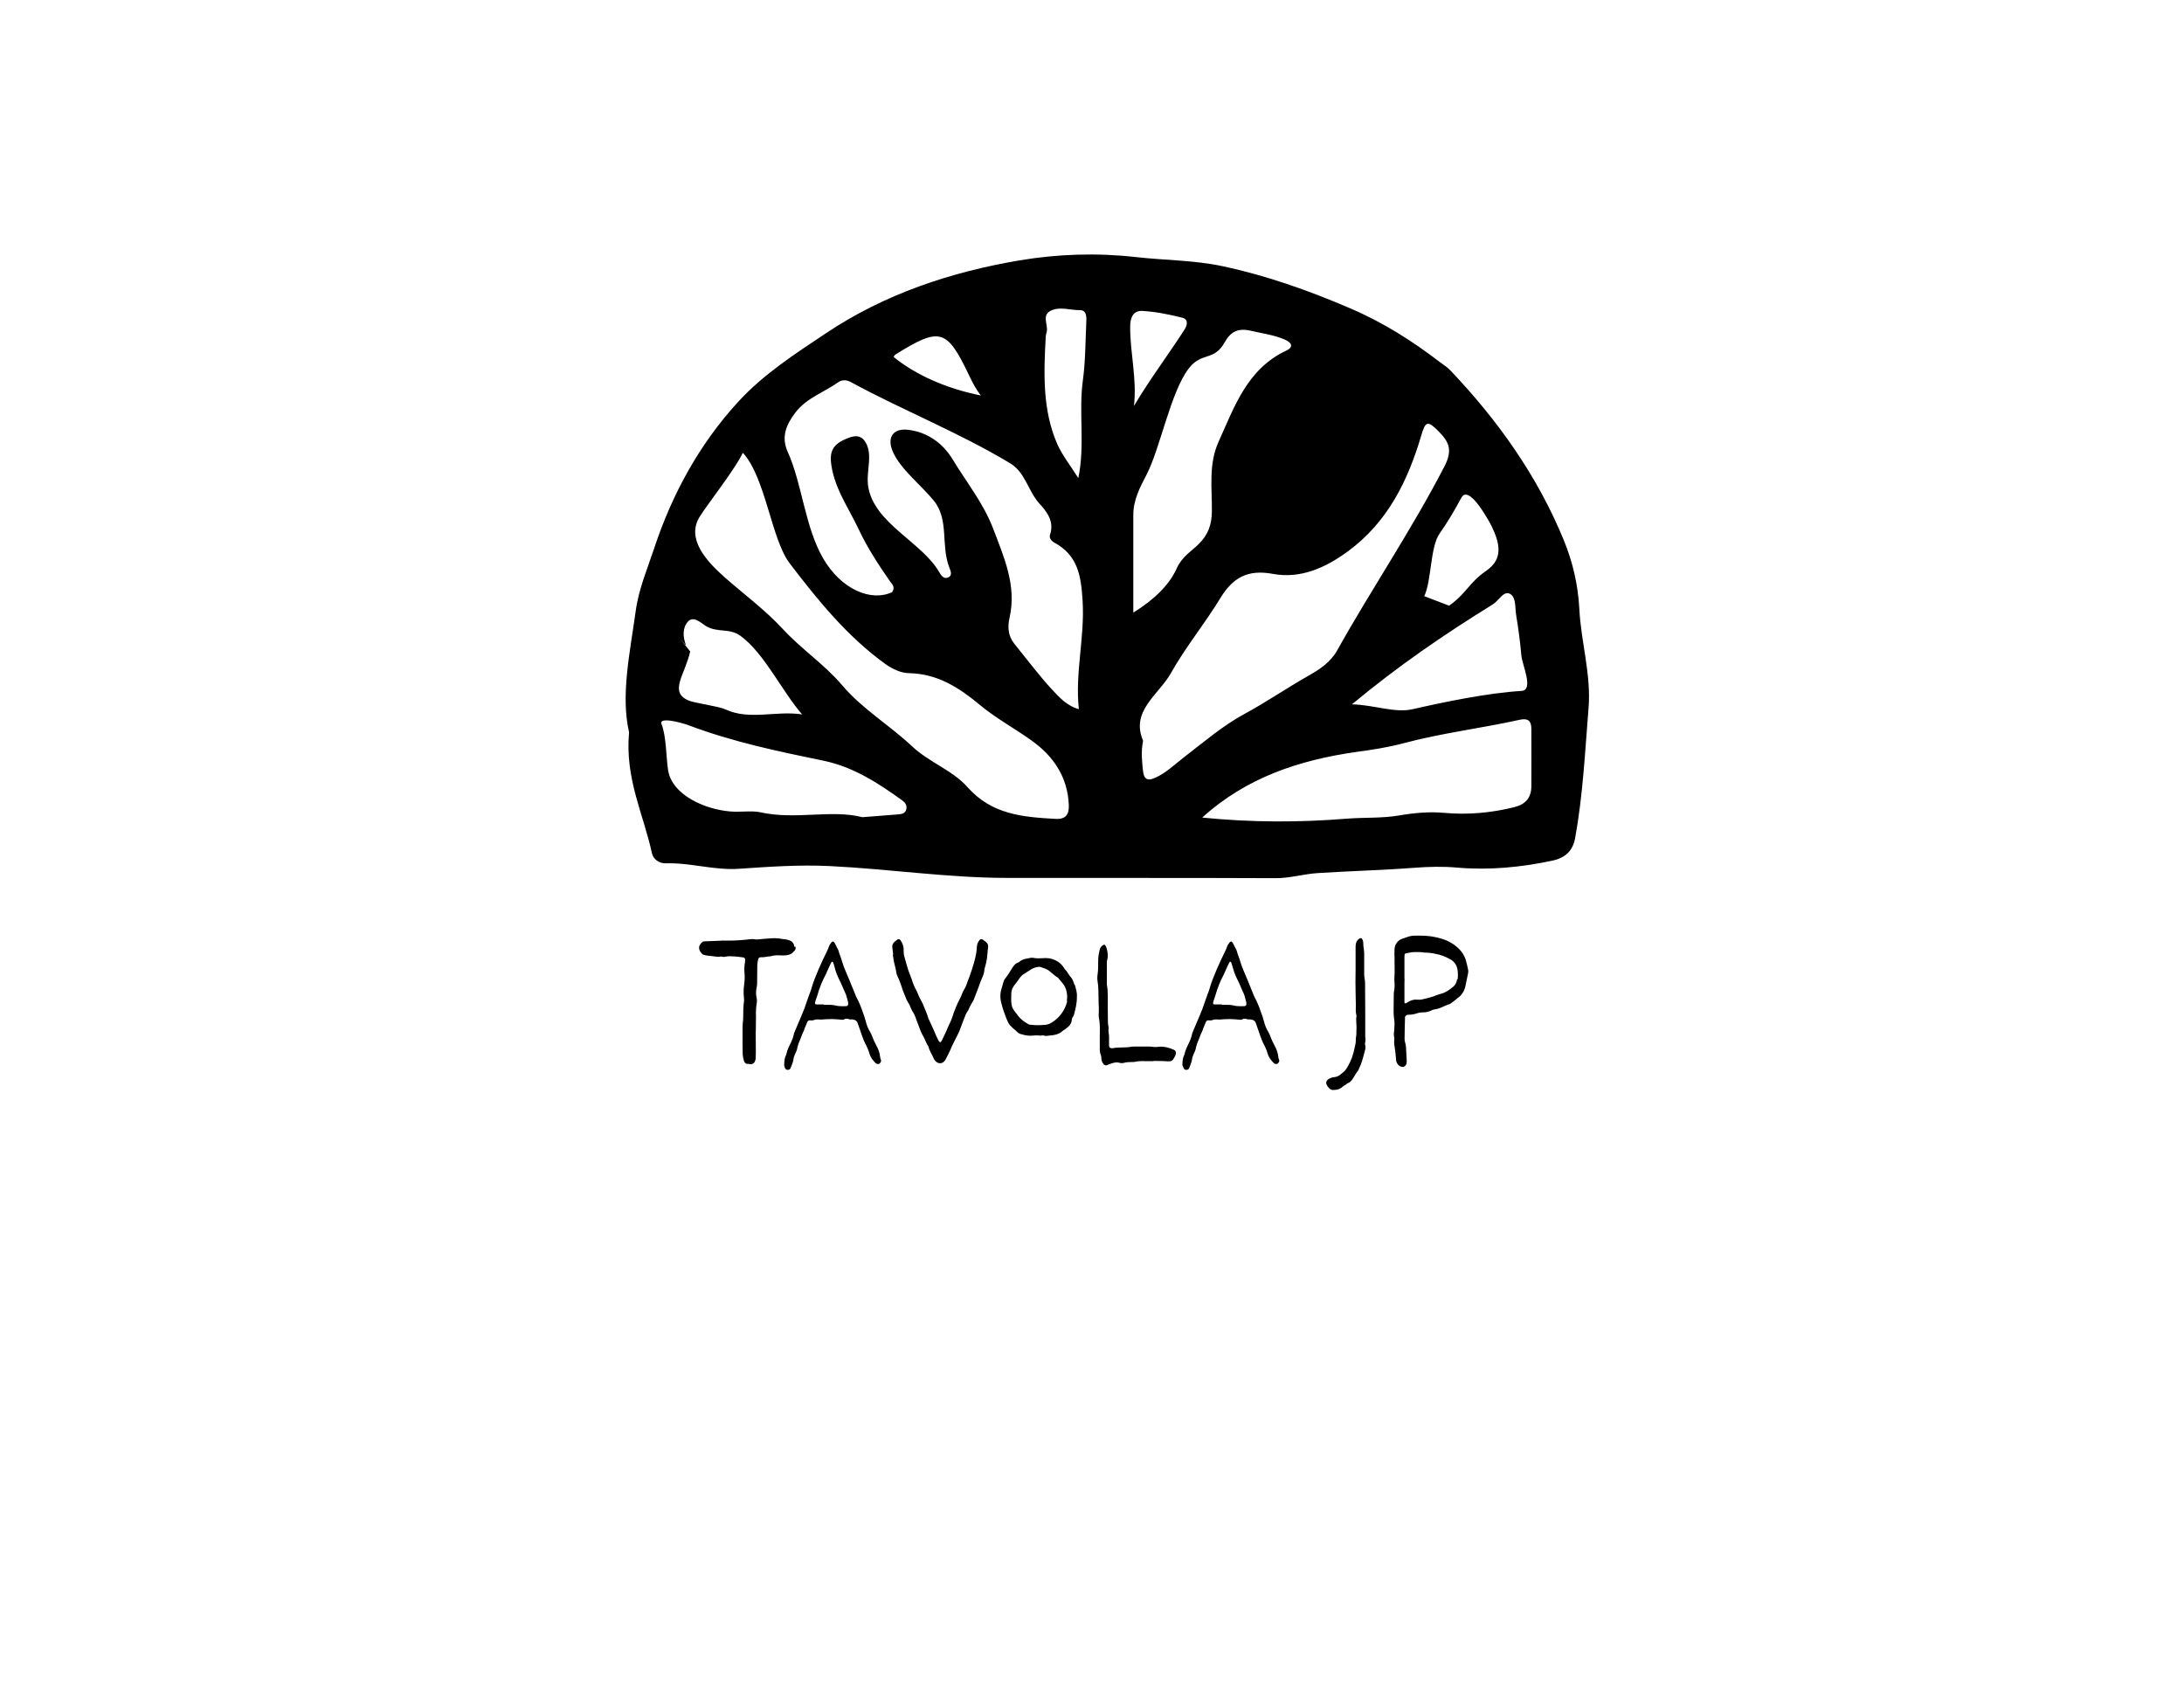 <?xml version="1.0" encoding="utf-8"?>
<!-- Generator: Adobe Illustrator 26.5.0, SVG Export Plug-In . SVG Version: 6.00 Build 0)  -->
<svg version="1.1" id="Layer_1" xmlns="http://www.w3.org/2000/svg" xmlns:xlink="http://www.w3.org/1999/xlink" x="0px" y="0px"
	 viewBox="0 0 167.62 130.6" style="enable-background:new 0 0 167.62 130.6;" xml:space="preserve">
<g>
	<path d="M48.28,56.2c-0.65-2.86,0.06-6.06,0.51-9.31c0.24-1.75,0.92-3.3,1.44-4.88c1.37-4.12,3.45-7.93,6.42-11.17
		c1.94-2.12,4.36-3.68,6.73-5.26c4.51-3.02,9.6-4.71,14.88-5.6c2.91-0.49,5.93-0.59,8.94-0.25c2.21,0.25,4.44,0.23,6.64,0.7
		c3.38,0.72,6.59,1.86,9.76,3.22c2.54,1.08,4.79,2.51,6.94,4.16c0.27,0.2,0.56,0.38,0.79,0.63c3.64,3.83,6.67,8.09,8.68,12.99
		c0.68,1.65,1.1,3.41,1.2,5.26c0.12,2.55,0.92,5.05,0.71,7.64c-0.27,3.34-0.43,6.69-1.03,9.99c-0.18,1-0.8,1.53-1.77,1.73
		c-2.4,0.51-4.83,0.74-7.28,0.53c-1.1-0.1-2.17-0.07-3.26,0.01c-2.48,0.19-4.97,0.25-7.45,0.41c-1.09,0.07-2.14,0.4-3.25,0.39
		c-6.85-0.03-13.7-0.01-20.55-0.02c-4.58,0-9.12-0.69-13.68-0.91c-2.28-0.11-4.62,0.05-6.93,0.21c-1.91,0.13-3.74-0.48-5.64-0.42
		c-0.46,0.01-0.95-0.29-1.05-0.79C49.41,62.54,47.95,59.76,48.28,56.2z M82.8,54.42c-0.3-2.82,0.46-5.51,0.29-8.3
		c-0.12-1.96-0.37-3.5-2.17-4.48c-0.26-0.14-0.41-0.38-0.33-0.61c0.34-1.02-0.25-1.77-0.82-2.39c-0.87-0.96-1.07-2.39-2.26-3.1
		c-3.93-2.36-8.21-4.05-12.23-6.23c-0.35-0.19-0.69-0.16-0.96,0.03c-1.08,0.77-2.39,1.18-3.26,2.3c-0.74,0.96-1.11,1.9-0.61,3.02
		c1.12,2.48,1.32,5.76,2.72,8.18c1.4,2.42,3.71,3.35,5.3,2.6c0.27-0.42-0.02-0.62-0.17-0.84c-0.89-1.28-1.74-2.58-2.4-3.99
		c-0.8-1.7-1.95-3.26-2.13-5.22c-0.07-0.79,0.26-1.29,0.94-1.61c0.55-0.26,1.2-0.54,1.63,0.03c0.73,0.96,0.11,2.32,0.29,3.51
		c0.44,2.83,4.11,4.27,5.44,6.56c0.14,0.25,0.35,0.57,0.68,0.44c0.38-0.15,0.21-0.51,0.11-0.77c-0.67-1.72,0-3.65-1.19-5.13
		c-0.94-1.16-2.57-2.42-3.15-3.77c-0.46-1.07,0.01-1.8,1.16-1.67c1.51,0.17,2.69,1.04,3.44,2.28c1.06,1.75,2.37,3.37,3.11,5.32
		c0.83,2.19,1.8,4.35,1.26,6.79c-0.17,0.74-0.13,1.42,0.36,2.03c0.95,1.17,1.86,2.39,2.88,3.5C81.28,53.48,81.84,54.15,82.8,54.42z
		 M87.73,56.84c-0.17,0.86-0.08,1.57-0.01,2.28c0.07,0.71,0.36,0.84,1,0.54c0.82-0.39,1.44-1,2.14-1.54
		c1.51-1.16,2.97-2.42,4.63-3.32c1.7-0.92,3.28-2.01,4.96-2.96c0.82-0.46,1.67-1.03,2.16-1.9c2.66-4.76,5.74-9.29,8.25-14.15
		c0.66-1.27,0.33-1.9-0.45-2.69c-0.84-0.85-1.01-0.79-1.34,0.35c-1.03,3.48-2.58,6.63-5.62,8.86c-1.73,1.27-3.63,2.12-5.76,1.73
		c-1.92-0.36-3.07,0.28-4.03,1.86c-1.19,1.96-2.67,3.75-3.79,5.75C88.93,53.32,86.75,54.55,87.73,56.84z M57.01,34.74
		c-0.52,1.17-2.69,3.92-3.3,4.9c-1.06,1.67,0.45,3.38,1.94,4.69c1.48,1.3,3.09,2.49,4.42,3.93c1.43,1.55,3.2,2.72,4.56,4.32
		c1.56,1.84,3.65,3.07,5.38,4.7c1.3,1.22,3.1,1.83,4.24,3.12c1.88,2.12,4.26,2.3,6.76,2.44c0.82,0.05,1.05-0.38,1.02-1.07
		c-0.09-2.13-1.16-3.73-2.84-4.93c-1.29-0.93-2.71-1.69-3.93-2.7c-1.61-1.34-3.26-2.43-5.46-2.48c-0.66-0.01-1.3-0.31-1.87-0.72
		c-2.93-2.12-5.17-4.89-7.33-7.72C59.18,41.33,58.77,36.67,57.01,34.74z M92.27,62.74c3.78,0.38,7.46,0.38,11.14,0.08
		c1.32-0.1,2.66-0.02,3.95-0.24c1.18-0.2,2.32-0.31,3.5-0.2c1.81,0.16,3.6,0,5.36-0.44c0.86-0.21,1.31-0.73,1.31-1.6
		c0.01-1.47,0-2.94,0-4.41c0-0.6-0.25-0.83-0.87-0.7c-2.97,0.66-6.01,1.02-8.96,1.81c-1.17,0.31-2.38,0.5-3.58,0.66
		C99.76,58.32,95.69,59.64,92.27,62.74z M86.98,47.01c1.62-1,2.77-2.14,3.32-3.37c0.43-0.95,1.12-1.31,1.71-1.9
		c0.71-0.7,0.99-1.48,1-2.48c0.02-1.79-0.27-3.61,0.51-5.35c1.23-2.72,2.2-5.6,5.21-7.01c0.61-0.29,0.37-0.63-0.14-0.85
		c-0.82-0.35-1.7-0.46-2.55-0.66c-1.01-0.24-1.58,0.04-2.06,0.9c-0.82,1.46-1.77,0.68-2.77,2.02c-1.37,1.81-2.17,6.1-3.21,8.11
		c-0.5,0.95-1.02,1.95-1.02,3.09C86.98,41.94,86.98,44.36,86.98,47.01z M66.19,62.71c1.12-0.09,1.96-0.15,2.8-0.22
		c0.26-0.02,0.51-0.1,0.57-0.4c0.06-0.28-0.08-0.49-0.29-0.65c-1.85-1.34-3.78-2.59-6.05-3.06c-3.5-0.72-6.99-1.45-10.33-2.71
		c-0.73-0.27-2.34-0.66-2.12-0.11c0.38,0.97,0.35,2.58,0.51,3.57c0.32,1.89,2.83,2.98,4.76,3.14c0.77,0.07,1.65-0.08,2.3,0.06
		C61.05,62.94,63.8,62.1,66.19,62.71z M103.76,54.05c1.71,0.04,3.29,0.69,4.67,0.37c2.5-0.57,5.75-1.24,8.34-1.4
		c0.98-0.06,0.05-1.99-0.01-2.74c-0.09-1.04-0.23-2.08-0.4-3.1c-0.09-0.57,0.01-1.38-0.49-1.62c-0.49-0.23-0.84,0.54-1.3,0.82
		C110.9,48.65,107.33,51.08,103.76,54.05z M82.76,36.69c0.53-2.58,0.01-5.06,0.35-7.51c0.2-1.45,0.19-2.93,0.26-4.39
		c0.02-0.41,0.06-1-0.49-0.99c-0.75,0.01-1.53-0.3-2.23,0.04c-0.72,0.35-0.2,1.07-0.31,1.6c-0.03,0.12-0.07,0.25-0.08,0.37
		c-0.15,2.81-0.27,5.63,0.89,8.28C81.54,34.96,82.16,35.73,82.76,36.69z M61.56,54.82c-1.53-1.75-2.9-4.69-4.72-6.02
		c-0.89-0.65-1.79-0.2-2.71-0.79c-0.4-0.26-0.92-0.77-1.34-0.3c-0.41,0.46-0.39,1.16-0.15,1.78c0.07,0.18-1.17-1.38,0.33,0.5
		c-0.39,1.8-1.7,3.15-0.06,3.79c0.47,0.18,2.29,0.43,2.75,0.65C57.52,55.3,59.51,54.52,61.56,54.82z M87.03,31.15
		c1.21-2.03,2.61-3.89,3.87-5.84c0.22-0.34,0.34-0.8-0.16-0.93c-1-0.25-2.03-0.46-3.06-0.52c-0.71-0.04-0.94,0.52-0.94,1.21
		C86.73,27.09,87.27,29.08,87.03,31.15z M68.58,27.39c1.7,1.38,4.03,2.42,6.7,2.96c-0.41-0.52-0.66-1.04-0.91-1.56
		c-1.71-3.58-2.23-3.71-5.67-1.57C68.68,27.23,68.66,27.28,68.58,27.39z M109.31,45.75c0.08,0.03,1.82,0.7,1.91,0.73
		c1.38-0.99,1.47-1.72,2.86-2.69c1.31-0.91,1.04-2.1,0.38-3.45c-0.17-0.34-0.37-0.66-0.57-0.98c-0.34-0.54-1.3-1.96-1.73-1.17
		c-0.55,1.02-1,1.79-1.67,2.75C109.76,41.96,109.87,44.6,109.31,45.75z"/>
</g>
<g>
	<path d="M61.06,72.65c0.01,0.11,0.01,0.22-0.08,0.31l-0.08,0.08c-0.14,0.18-0.35,0.24-0.56,0.27c-0.1,0.01-0.2,0.01-0.29,0.01
		c-0.29-0.01-0.59-0.04-0.88,0.06c-0.27,0.01-0.53,0.1-0.8,0.08c-0.1,0-0.15,0.06-0.18,0.15c-0.04,0.17-0.07,0.34-0.07,0.5
		c-0.01,0.35-0.01,0.7-0.01,1.05c0.01,0.21,0,0.42-0.04,0.63c-0.06,0.27-0.06,0.53,0,0.8c0.03,0.13,0.03,0.25,0.01,0.38
		c-0.06,0.34-0.07,0.67-0.06,1.01c0,0.32-0.01,0.64-0.01,0.97c0,0.1-0.01,0.2-0.01,0.29c0,0.49,0.01,0.98,0.01,1.47
		c0,0.15-0.01,0.31-0.01,0.46c0,0.11-0.03,0.22-0.08,0.32c-0.06,0.11-0.18,0.18-0.31,0.18c-0.06,0-0.11-0.03-0.17-0.03
		c-0.21,0.03-0.31-0.11-0.36-0.28c-0.04-0.15-0.07-0.31-0.08-0.46c-0.01-0.27-0.01-0.53-0.01-0.8v-0.88c-0.01-0.31,0-0.62,0.04-0.92
		c0.01-0.11,0.01-0.22,0.01-0.34c0-0.38,0.01-0.76,0.06-1.13c0.01-0.07,0.01-0.14,0-0.21c-0.04-0.35-0.04-0.7,0.01-1.05
		c0.04-0.29,0.06-0.59,0.03-0.88c-0.03-0.29-0.01-0.59,0.04-0.88c0.01-0.06,0.01-0.11,0.01-0.17c0-0.04-0.01-0.08-0.04-0.11
		c-0.03-0.03-0.07-0.06-0.11-0.06c-0.28-0.03-0.56-0.08-0.84-0.08c-0.07,0-0.14-0.01-0.21-0.01c-0.1,0-0.2,0.01-0.29,0.03
		c-0.1,0.03-0.2,0.03-0.29,0c-0.03-0.01-0.06-0.01-0.08-0.01c-0.27,0.07-0.53-0.03-0.8-0.04c-0.17-0.01-0.34-0.04-0.5-0.08
		c-0.07-0.01-0.13-0.06-0.17-0.11c-0.1-0.1-0.17-0.22-0.2-0.36c-0.01-0.07-0.01-0.14,0.01-0.21c0.06-0.13,0.14-0.24,0.25-0.32
		c0.03-0.03,0.07-0.04,0.11-0.04c0.07-0.01,0.14-0.01,0.21-0.01l1.09-0.04v-0.01h0.42c0.62,0.01,1.23-0.03,1.85-0.11
		c0.08-0.01,0.17-0.01,0.25,0c0.14,0.03,0.28,0.03,0.42,0.01c0.24-0.03,0.48-0.04,0.71-0.06c0.36-0.04,0.73-0.03,1.09,0.04
		l0.25,0.03c0.08,0.01,0.17,0.04,0.25,0.07c0.22,0.06,0.38,0.25,0.39,0.49L61.06,72.65z"/>
	<path d="M60.18,81.78c0-0.04,0-0.08,0.01-0.13c0.01-0.27,0.03-0.48,0.13-0.67c0.01-0.03,0.03-0.06,0.03-0.08
		c0.07-0.35,0.24-0.66,0.39-0.98c0.08-0.17,0.14-0.34,0.18-0.52c0.01-0.08,0.04-0.17,0.08-0.25c0.18-0.42,0.35-0.84,0.53-1.25
		c0.15-0.34,0.28-0.69,0.39-1.04l0.21-0.59c0.06-0.14,0.11-0.28,0.15-0.43c0.14-0.5,0.35-0.98,0.55-1.47
		c0.18-0.43,0.39-0.85,0.59-1.27c0.08-0.15,0.15-0.32,0.21-0.49c0.03-0.08,0.07-0.15,0.13-0.22c0.13-0.2,0.22-0.18,0.32,0.01
		l0.17,0.34c0.04,0.06,0.07,0.13,0.1,0.2c0.07,0.29,0.21,0.56,0.28,0.85c0.08,0.27,0.18,0.53,0.29,0.78l0.25,0.59l0.46,1.13
		l0.08,0.2c0.2,0.36,0.36,0.74,0.49,1.13c0.1,0.25,0.18,0.5,0.25,0.77c0.07,0.28,0.18,0.55,0.32,0.78c0.06,0.1,0.11,0.2,0.15,0.31
		c0.1,0.27,0.21,0.52,0.35,0.77c0.15,0.27,0.25,0.56,0.28,0.87c0.01,0.07,0.03,0.14,0.06,0.21c0.03,0.08,0,0.17-0.06,0.24
		c-0.04,0.06-0.1,0.08-0.17,0.08c-0.07,0-0.14-0.03-0.18-0.07c-0.2-0.21-0.38-0.42-0.46-0.7s-0.2-0.56-0.34-0.81
		c-0.07-0.15-0.14-0.31-0.2-0.48l-0.38-1.09c-0.07-0.18-0.21-0.25-0.39-0.27c-0.08-0.01-0.18,0.01-0.25-0.01
		c-0.14-0.07-0.31-0.06-0.45,0.03c-0.06,0.01-0.11,0.01-0.17,0c-0.5-0.06-1.01-0.06-1.51-0.01h-0.04c-0.11-0.01-0.22-0.01-0.34-0.01
		c-0.11,0.01-0.22,0.06-0.34,0.08c-0.06,0-0.11,0-0.17-0.01c-0.08-0.01-0.17,0.04-0.2,0.13l-0.21,0.5l-0.04,0.13
		c-0.11,0.22-0.21,0.46-0.29,0.7c-0.11,0.24-0.2,0.49-0.25,0.76c-0.03,0.11-0.07,0.22-0.13,0.32c-0.07,0.15-0.13,0.32-0.15,0.49
		c-0.03,0.22-0.14,0.42-0.21,0.63c-0.03,0.08-0.11,0.14-0.2,0.14c-0.08,0.01-0.17-0.03-0.21-0.1c-0.04-0.07-0.07-0.15-0.08-0.24
		L60.18,81.78z M63.23,77.1v0.01h0.46c0.13,0,0.25,0.01,0.38,0.04c0.29,0.08,0.59,0.07,0.88,0.06c0.03,0,0.06-0.01,0.08-0.03
		c0.03-0.03,0.06-0.06,0.07-0.1c0-0.06,0-0.11-0.01-0.17c-0.04-0.13-0.07-0.25-0.1-0.38c-0.03-0.13-0.07-0.25-0.13-0.36l-0.15-0.34
		c-0.11-0.25-0.21-0.5-0.34-0.74c-0.08-0.17-0.15-0.34-0.21-0.5L64,74.03c-0.01-0.06-0.03-0.11-0.06-0.17
		c-0.01-0.03-0.04-0.06-0.06-0.06c-0.03,0-0.06,0.01-0.07,0.04c-0.1,0.18-0.18,0.38-0.27,0.57l-0.15,0.34
		c-0.28,0.52-0.5,1.06-0.66,1.64l-0.14,0.41l-0.04,0.17c0,0.06,0.04,0.11,0.1,0.11h0.59L63.23,77.1z"/>
	<path d="M68.55,73.26l-0.07-0.6c-0.01-0.15,0.06-0.29,0.18-0.39l0.21-0.17c0.04-0.03,0.08-0.04,0.13-0.03
		c0.04,0.01,0.08,0.04,0.11,0.08c0.13,0.18,0.21,0.39,0.24,0.6c0,0.11,0,0.22,0.01,0.34c0,0.08,0.01,0.17,0.03,0.25
		c0.15,0.52,0.27,1.05,0.49,1.56c0.04,0.1,0.08,0.2,0.11,0.29c0.08,0.29,0.21,0.59,0.36,0.85c0.04,0.08,0.08,0.17,0.11,0.25
		c0.07,0.18,0.15,0.35,0.25,0.52c0.04,0.07,0.08,0.14,0.11,0.21c0.13,0.36,0.31,0.7,0.41,1.06c0.01,0.06,0.03,0.11,0.06,0.15
		l0.38,0.83c0.11,0.27,0.22,0.53,0.35,0.78c0.03,0.04,0.06,0.08,0.1,0.13c0.01,0.01,0.04,0.01,0.07,0c0.04-0.04,0.07-0.08,0.1-0.13
		c0.17-0.36,0.35-0.71,0.49-1.08l0.14-0.29c0.06-0.14,0.13-0.28,0.17-0.42c0.15-0.49,0.35-0.97,0.59-1.43
		c0.04-0.07,0.07-0.14,0.1-0.21c0.07-0.21,0.17-0.41,0.28-0.59c0.07-0.13,0.13-0.27,0.17-0.41c0.13-0.35,0.27-0.7,0.38-1.06
		c0.17-0.55,0.34-1.09,0.36-1.67c0.01-0.2,0.08-0.38,0.2-0.53c0.03-0.04,0.07-0.07,0.11-0.08c0.04-0.01,0.1,0,0.14,0.03
		c0.1,0.07,0.2,0.14,0.29,0.22s0.14,0.21,0.13,0.34c-0.06,0.41-0.06,0.81-0.15,1.2l-0.08,0.31c-0.03,0.07-0.04,0.15-0.06,0.24
		c-0.01,0.21-0.07,0.42-0.17,0.62c-0.11,0.25-0.2,0.5-0.29,0.76l-0.38,0.98l-0.08,0.13c-0.07,0.13-0.14,0.24-0.2,0.36
		c-0.06,0.17-0.14,0.32-0.24,0.46c-0.03,0.03-0.04,0.07-0.06,0.11c-0.14,0.34-0.27,0.67-0.39,1.01l-0.15,0.38l-0.42,0.84
		c-0.08,0.15-0.15,0.31-0.22,0.48c-0.11,0.25-0.24,0.49-0.36,0.73l-0.08,0.13c-0.22,0.29-0.55,0.22-0.73,0.01
		c-0.06-0.06-0.1-0.13-0.13-0.2c-0.11-0.28-0.29-0.53-0.38-0.83v-0.04c-0.2-0.29-0.29-0.64-0.48-0.94
		c-0.08-0.15-0.15-0.31-0.21-0.48l-0.25-0.67c-0.04-0.1-0.08-0.2-0.11-0.29c-0.04-0.11-0.1-0.22-0.17-0.32
		c-0.06-0.1-0.11-0.2-0.15-0.29c-0.07-0.2-0.17-0.38-0.28-0.55c-0.04-0.06-0.07-0.11-0.08-0.18l-0.27-0.67
		c-0.11-0.38-0.25-0.74-0.42-1.11c-0.03-0.06-0.04-0.13-0.06-0.2c-0.03-0.27-0.11-0.52-0.17-0.78c-0.04-0.2-0.07-0.39-0.1-0.59
		L68.55,73.26z"/>
	<path d="M82.48,75.55c0.1,0.32,0.2,0.64,0.17,0.94c0.01,0.5-0.11,0.94-0.22,1.37c-0.01,0.06-0.04,0.11-0.07,0.15
		c-0.06,0.07-0.08,0.15-0.1,0.24c-0.01,0.36-0.28,0.56-0.55,0.76l-0.13,0.08c-0.29,0.29-0.67,0.35-1.06,0.38
		c-0.14,0.01-0.28,0.06-0.42-0.01c-0.04-0.01-0.08-0.01-0.13,0c-0.04,0.01-0.1,0.01-0.15,0.01c-0.27-0.04-0.53,0.01-0.8,0.01
		c-0.24-0.01-0.46-0.06-0.69-0.13c-0.17-0.04-0.27-0.18-0.39-0.28c-0.14-0.11-0.28-0.24-0.41-0.38c-0.14-0.15-0.21-0.34-0.29-0.53
		c-0.15-0.38-0.28-0.76-0.38-1.15c-0.11-0.36-0.11-0.76,0-1.12l0.15-0.52c0.03-0.11,0.08-0.21,0.15-0.29
		c0.18-0.24,0.35-0.49,0.49-0.74c0.13-0.21,0.27-0.42,0.53-0.49c0.01,0,0.03-0.01,0.04-0.03c0.25-0.24,0.59-0.25,0.9-0.32
		c0.11-0.01,0.22,0,0.34,0.03c0.27,0.03,0.53-0.01,0.8-0.01c0.34,0,0.66,0.1,0.94,0.28c0.2,0.13,0.36,0.31,0.49,0.52l0.04,0.07
		c0.2,0.17,0.28,0.42,0.46,0.6c0.15,0.17,0.2,0.38,0.27,0.57L82.48,75.55z M81.87,76.82c0.07-0.35,0.03-0.71-0.11-1.04
		c-0.13-0.28-0.36-0.49-0.55-0.74c-0.25-0.15-0.46-0.36-0.7-0.55c-0.21-0.15-0.45-0.21-0.67-0.29c-0.06-0.01-0.13-0.01-0.18,0
		c-0.17,0.03-0.34,0.08-0.49,0.17c-0.22,0.13-0.43,0.28-0.66,0.42c-0.08,0.06-0.15,0.13-0.21,0.21c-0.13,0.17-0.24,0.35-0.38,0.52
		c-0.1,0.11-0.18,0.24-0.24,0.38c-0.08,0.22-0.07,0.45-0.07,0.67c-0.01,0.32,0,0.64,0.18,0.92c0.1,0.15,0.22,0.29,0.34,0.45
		c0.21,0.29,0.5,0.48,0.8,0.66c0.06,0.03,0.13,0.04,0.2,0.04c0.32,0.04,0.66,0.04,0.99,0.01c0.14,0,0.28-0.03,0.41-0.08
		c0.28-0.14,0.53-0.32,0.74-0.55c0.32-0.35,0.55-0.77,0.64-1.23L81.87,76.82z"/>
	<path d="M88.59,81.43h-0.76c-0.25-0.01-0.5,0-0.76,0.06c-0.08,0.01-0.17,0.01-0.25,0.01c-0.18,0-0.36,0.01-0.55,0.06
		c-0.11,0.03-0.22,0.03-0.34,0c-0.28-0.08-0.53,0.01-0.78,0.1c-0.04,0.01-0.08,0.03-0.13,0.06c-0.15,0.07-0.27,0.03-0.36-0.11
		c-0.08-0.11-0.13-0.25-0.13-0.39c0-0.08-0.01-0.17-0.04-0.25c-0.07-0.18-0.1-0.38-0.08-0.57c0-0.43-0.01-0.87,0-1.3
		c0.01-0.35-0.01-0.7-0.08-1.05c-0.01-0.11-0.01-0.22,0-0.34c0.01-0.22,0.01-0.45-0.01-0.67c-0.01-0.17-0.01-0.34-0.01-0.5
		c-0.01-0.41,0-0.81-0.07-1.22c-0.03-0.18-0.03-0.36,0-0.55c0.03-0.2,0.04-0.39,0.04-0.59c0-0.21,0.01-0.42,0.01-0.63
		c0.01-0.22,0.06-0.45,0.11-0.67c0.04-0.17,0.15-0.31,0.31-0.38c0.04-0.01,0.08,0,0.11,0.03c0.04,0.07,0.08,0.14,0.11,0.22
		c0.07,0.28,0.13,0.56,0.06,0.84c-0.03,0.1-0.04,0.2-0.04,0.29v1.68c0.11,0.57,0.06,1.15,0.07,1.72c0.01,0.36,0.01,0.73,0.01,1.09
		c0,0.11,0.01,0.22,0.03,0.34c0.01,0.07,0.03,0.14,0.03,0.21c-0.06,0.22,0.04,0.45,0.03,0.67c-0.01,0.22,0,0.45,0,0.67
		c0,0.11,0.07,0.17,0.2,0.18h0.08c0.24-0.06,0.48-0.04,0.71-0.06c0.25,0,0.5-0.01,0.76-0.06c0.11-0.01,0.22-0.01,0.34-0.01h0.97
		c0.11,0,0.22,0.01,0.34,0.03c0.1,0.01,0.2,0.01,0.29,0c0.45-0.07,0.87,0.04,1.27,0.21c0.07,0.03,0.13,0.08,0.15,0.15
		c0.03,0.07,0.03,0.15,0,0.22c-0.01,0.06-0.04,0.11-0.07,0.17c-0.17,0.28-0.17,0.39-0.63,0.35c-0.35-0.03-0.7-0.01-1.05-0.03
		L88.59,81.43z"/>
	<path d="M90.74,81.78c0-0.04,0-0.08,0.01-0.13c0.01-0.27,0.03-0.48,0.13-0.67c0.01-0.03,0.03-0.06,0.03-0.08
		c0.07-0.35,0.24-0.66,0.39-0.98c0.08-0.17,0.14-0.34,0.18-0.52c0.01-0.08,0.04-0.17,0.08-0.25c0.18-0.42,0.35-0.84,0.53-1.25
		c0.15-0.34,0.28-0.69,0.39-1.04l0.21-0.59c0.06-0.14,0.11-0.28,0.15-0.43c0.14-0.5,0.35-0.98,0.55-1.47
		c0.18-0.43,0.39-0.85,0.59-1.27c0.08-0.15,0.15-0.32,0.21-0.49c0.03-0.08,0.07-0.15,0.13-0.22c0.13-0.2,0.22-0.18,0.32,0.01
		l0.17,0.34c0.04,0.06,0.07,0.13,0.1,0.2c0.07,0.29,0.21,0.56,0.28,0.85c0.08,0.27,0.18,0.53,0.29,0.78l0.25,0.59l0.46,1.13
		l0.08,0.2c0.2,0.36,0.36,0.74,0.49,1.13c0.1,0.25,0.18,0.5,0.25,0.77c0.07,0.28,0.18,0.55,0.32,0.78c0.06,0.1,0.11,0.2,0.15,0.31
		c0.1,0.27,0.21,0.52,0.35,0.77c0.15,0.27,0.25,0.56,0.28,0.87c0.01,0.07,0.03,0.14,0.06,0.21c0.03,0.08,0,0.17-0.06,0.24
		c-0.04,0.06-0.1,0.08-0.17,0.08c-0.07,0-0.14-0.03-0.18-0.07c-0.2-0.21-0.38-0.42-0.46-0.7s-0.2-0.56-0.34-0.81
		c-0.07-0.15-0.14-0.31-0.2-0.48l-0.38-1.09c-0.07-0.18-0.21-0.25-0.39-0.27c-0.08-0.01-0.18,0.01-0.25-0.01
		c-0.14-0.07-0.31-0.06-0.45,0.03c-0.06,0.01-0.11,0.01-0.17,0c-0.5-0.06-1.01-0.06-1.51-0.01H93.6c-0.11-0.01-0.22-0.01-0.34-0.01
		c-0.11,0.01-0.22,0.06-0.34,0.08c-0.06,0-0.11,0-0.17-0.01c-0.08-0.01-0.17,0.04-0.2,0.13l-0.21,0.5l-0.04,0.13
		c-0.11,0.22-0.21,0.46-0.29,0.7c-0.11,0.24-0.2,0.49-0.25,0.76c-0.03,0.11-0.07,0.22-0.13,0.32c-0.07,0.15-0.13,0.32-0.15,0.49
		c-0.03,0.22-0.14,0.42-0.21,0.63c-0.03,0.08-0.11,0.14-0.2,0.14c-0.08,0.01-0.17-0.03-0.21-0.1c-0.04-0.07-0.07-0.15-0.08-0.24
		L90.74,81.78z M93.79,77.1v0.01h0.46c0.13,0,0.25,0.01,0.38,0.04c0.29,0.08,0.59,0.07,0.88,0.06c0.03,0,0.06-0.01,0.08-0.03
		c0.03-0.03,0.06-0.06,0.07-0.1c0-0.06,0-0.11-0.01-0.17c-0.04-0.13-0.07-0.25-0.1-0.38c-0.03-0.13-0.07-0.25-0.13-0.36l-0.15-0.34
		c-0.11-0.25-0.21-0.5-0.34-0.74c-0.08-0.17-0.15-0.34-0.21-0.5l-0.17-0.56c-0.01-0.06-0.03-0.11-0.06-0.17
		c-0.01-0.03-0.04-0.06-0.06-0.06c-0.03,0-0.06,0.01-0.07,0.04c-0.1,0.18-0.18,0.38-0.27,0.57l-0.15,0.34
		c-0.28,0.52-0.5,1.06-0.66,1.64l-0.14,0.41l-0.04,0.17c0,0.06,0.04,0.11,0.1,0.11h0.59L93.79,77.1z"/>
	<path d="M104.8,79.62c0.01,0.14,0,0.28-0.03,0.42c-0.01,0.04-0.01,0.08,0,0.13c0.07,0.22,0,0.43-0.06,0.63
		c-0.11,0.42-0.22,0.84-0.42,1.23c-0.01,0.04-0.03,0.08-0.06,0.13c-0.17,0.2-0.27,0.43-0.42,0.64c-0.1,0.14-0.2,0.27-0.36,0.32
		c-0.06,0.03-0.1,0.06-0.14,0.1c-0.13,0.08-0.27,0.17-0.39,0.27c-0.15,0.1-0.34,0.15-0.52,0.15c-0.15,0.03-0.31-0.03-0.41-0.15
		l-0.13-0.17c-0.14-0.24-0.08-0.42,0.17-0.55c0.11-0.06,0.24-0.1,0.36-0.11c0.22-0.01,0.43-0.13,0.59-0.29
		c0.32-0.21,0.48-0.55,0.64-0.88c0.22-0.45,0.32-0.94,0.42-1.43c0.03-0.17,0-0.35,0.04-0.52c0.04-0.2,0.01-0.39,0.03-0.59
		c0.01-0.13-0.01-0.25-0.01-0.38c0-0.2-0.04-0.39,0.01-0.59c0-0.03,0-0.06-0.01-0.08c-0.07-0.25-0.04-0.5-0.04-0.76
		c-0.01-0.6-0.03-1.21-0.03-1.81c0-0.29,0.01-0.59,0.01-0.88v-1.77c0-0.1,0.01-0.2,0.03-0.29c0.04-0.17,0.15-0.31,0.31-0.39
		c0.03-0.01,0.07-0.01,0.1,0c0.03,0.01,0.06,0.04,0.07,0.07c0.06,0.1,0.08,0.21,0.08,0.32c0,0.14,0.01,0.28,0.04,0.42
		c0.01,0.11,0.03,0.22,0.03,0.34v1.6c0,0.07,0,0.14,0.01,0.21c0.08,0.35,0.06,0.7,0.06,1.05c0.01,0.52,0.01,1.04,0.01,1.55V79.62z"
		/>
	<path d="M112.68,74.37c0.01,0.1,0.01,0.2,0,0.29l-0.21,1.01c-0.04,0.22-0.14,0.43-0.28,0.62l-0.11,0.13
		c-0.25,0.2-0.49,0.42-0.76,0.6l-0.08,0.04c-0.35,0.1-0.66,0.31-1.02,0.38c-0.11,0.01-0.22,0.04-0.32,0.08
		c-0.24,0.13-0.5,0.18-0.77,0.17c-0.13,0-0.25,0.03-0.38,0.07c-0.2,0.07-0.41,0.11-0.62,0.11c-0.04,0-0.08,0-0.13,0.01
		c-0.08,0.03-0.15,0.1-0.17,0.18v0.17c-0.01,0.49-0.03,0.98-0.03,1.47c0,0.1,0.01,0.2,0.04,0.29c0.06,0.2,0.08,0.39,0.08,0.59
		l0.04,0.71c0.01,0.11,0.01,0.22-0.01,0.34c-0.03,0.08-0.08,0.15-0.15,0.2c-0.06,0.04-0.13,0.06-0.2,0.04
		c-0.17-0.03-0.31-0.14-0.38-0.29c-0.04-0.07-0.07-0.15-0.07-0.24c-0.03-0.42-0.08-0.84-0.15-1.26v-0.04
		c-0.01-0.15,0.04-0.31,0-0.46c-0.03-0.15-0.03-0.31,0-0.46l0.03-0.55c0-0.07,0-0.14-0.01-0.21c-0.06-0.35-0.07-0.7-0.06-1.05
		c0.01-0.31,0.01-0.62,0.01-0.92c0-0.08,0-0.17,0.01-0.25c0.06-0.28,0.07-0.56,0.04-0.84c0-0.1-0.01-0.2,0-0.29
		c0.04-0.52,0-1.04,0.01-1.55c0-0.1-0.01-0.2-0.01-0.29c0-0.13,0-0.25,0.01-0.38c0.04-0.34,0.25-0.62,0.56-0.74
		c0.21-0.08,0.42-0.15,0.64-0.21c0.11-0.03,0.22-0.04,0.34-0.04h0.38c0.59-0.01,1.18,0.07,1.74,0.25c0.49,0.15,0.94,0.42,1.3,0.78
		c0.22,0.22,0.39,0.49,0.49,0.78c0.08,0.27,0.15,0.55,0.2,0.83L112.68,74.37z M111.87,75.17c0.03-0.24,0.03-0.48,0-0.71
		c-0.04-0.36-0.25-0.69-0.58-0.85c-0.34-0.2-0.71-0.34-1.11-0.41c-0.28-0.07-0.57-0.1-0.87-0.1c-0.24-0.06-0.48-0.03-0.71-0.04
		c-0.24-0.01-0.46,0.06-0.7,0.1c-0.06,0.01-0.1,0.06-0.1,0.11c-0.01,0.06-0.01,0.11-0.01,0.17v1.68h0.01c0,0.1-0.01,0.2-0.01,0.29
		v1.51c0,0.03,0.01,0.06,0.04,0.07c0.03,0.01,0.06,0.01,0.08,0l0.21-0.13c0.2-0.11,0.42-0.17,0.64-0.15c0.1,0.01,0.2,0.01,0.29,0
		c0.32-0.06,0.63-0.14,0.94-0.24c0.2-0.08,0.39-0.15,0.6-0.21c0.34-0.08,0.62-0.28,0.88-0.49c0.21-0.15,0.34-0.39,0.36-0.64
		L111.87,75.17z"/>
</g>
</svg>
